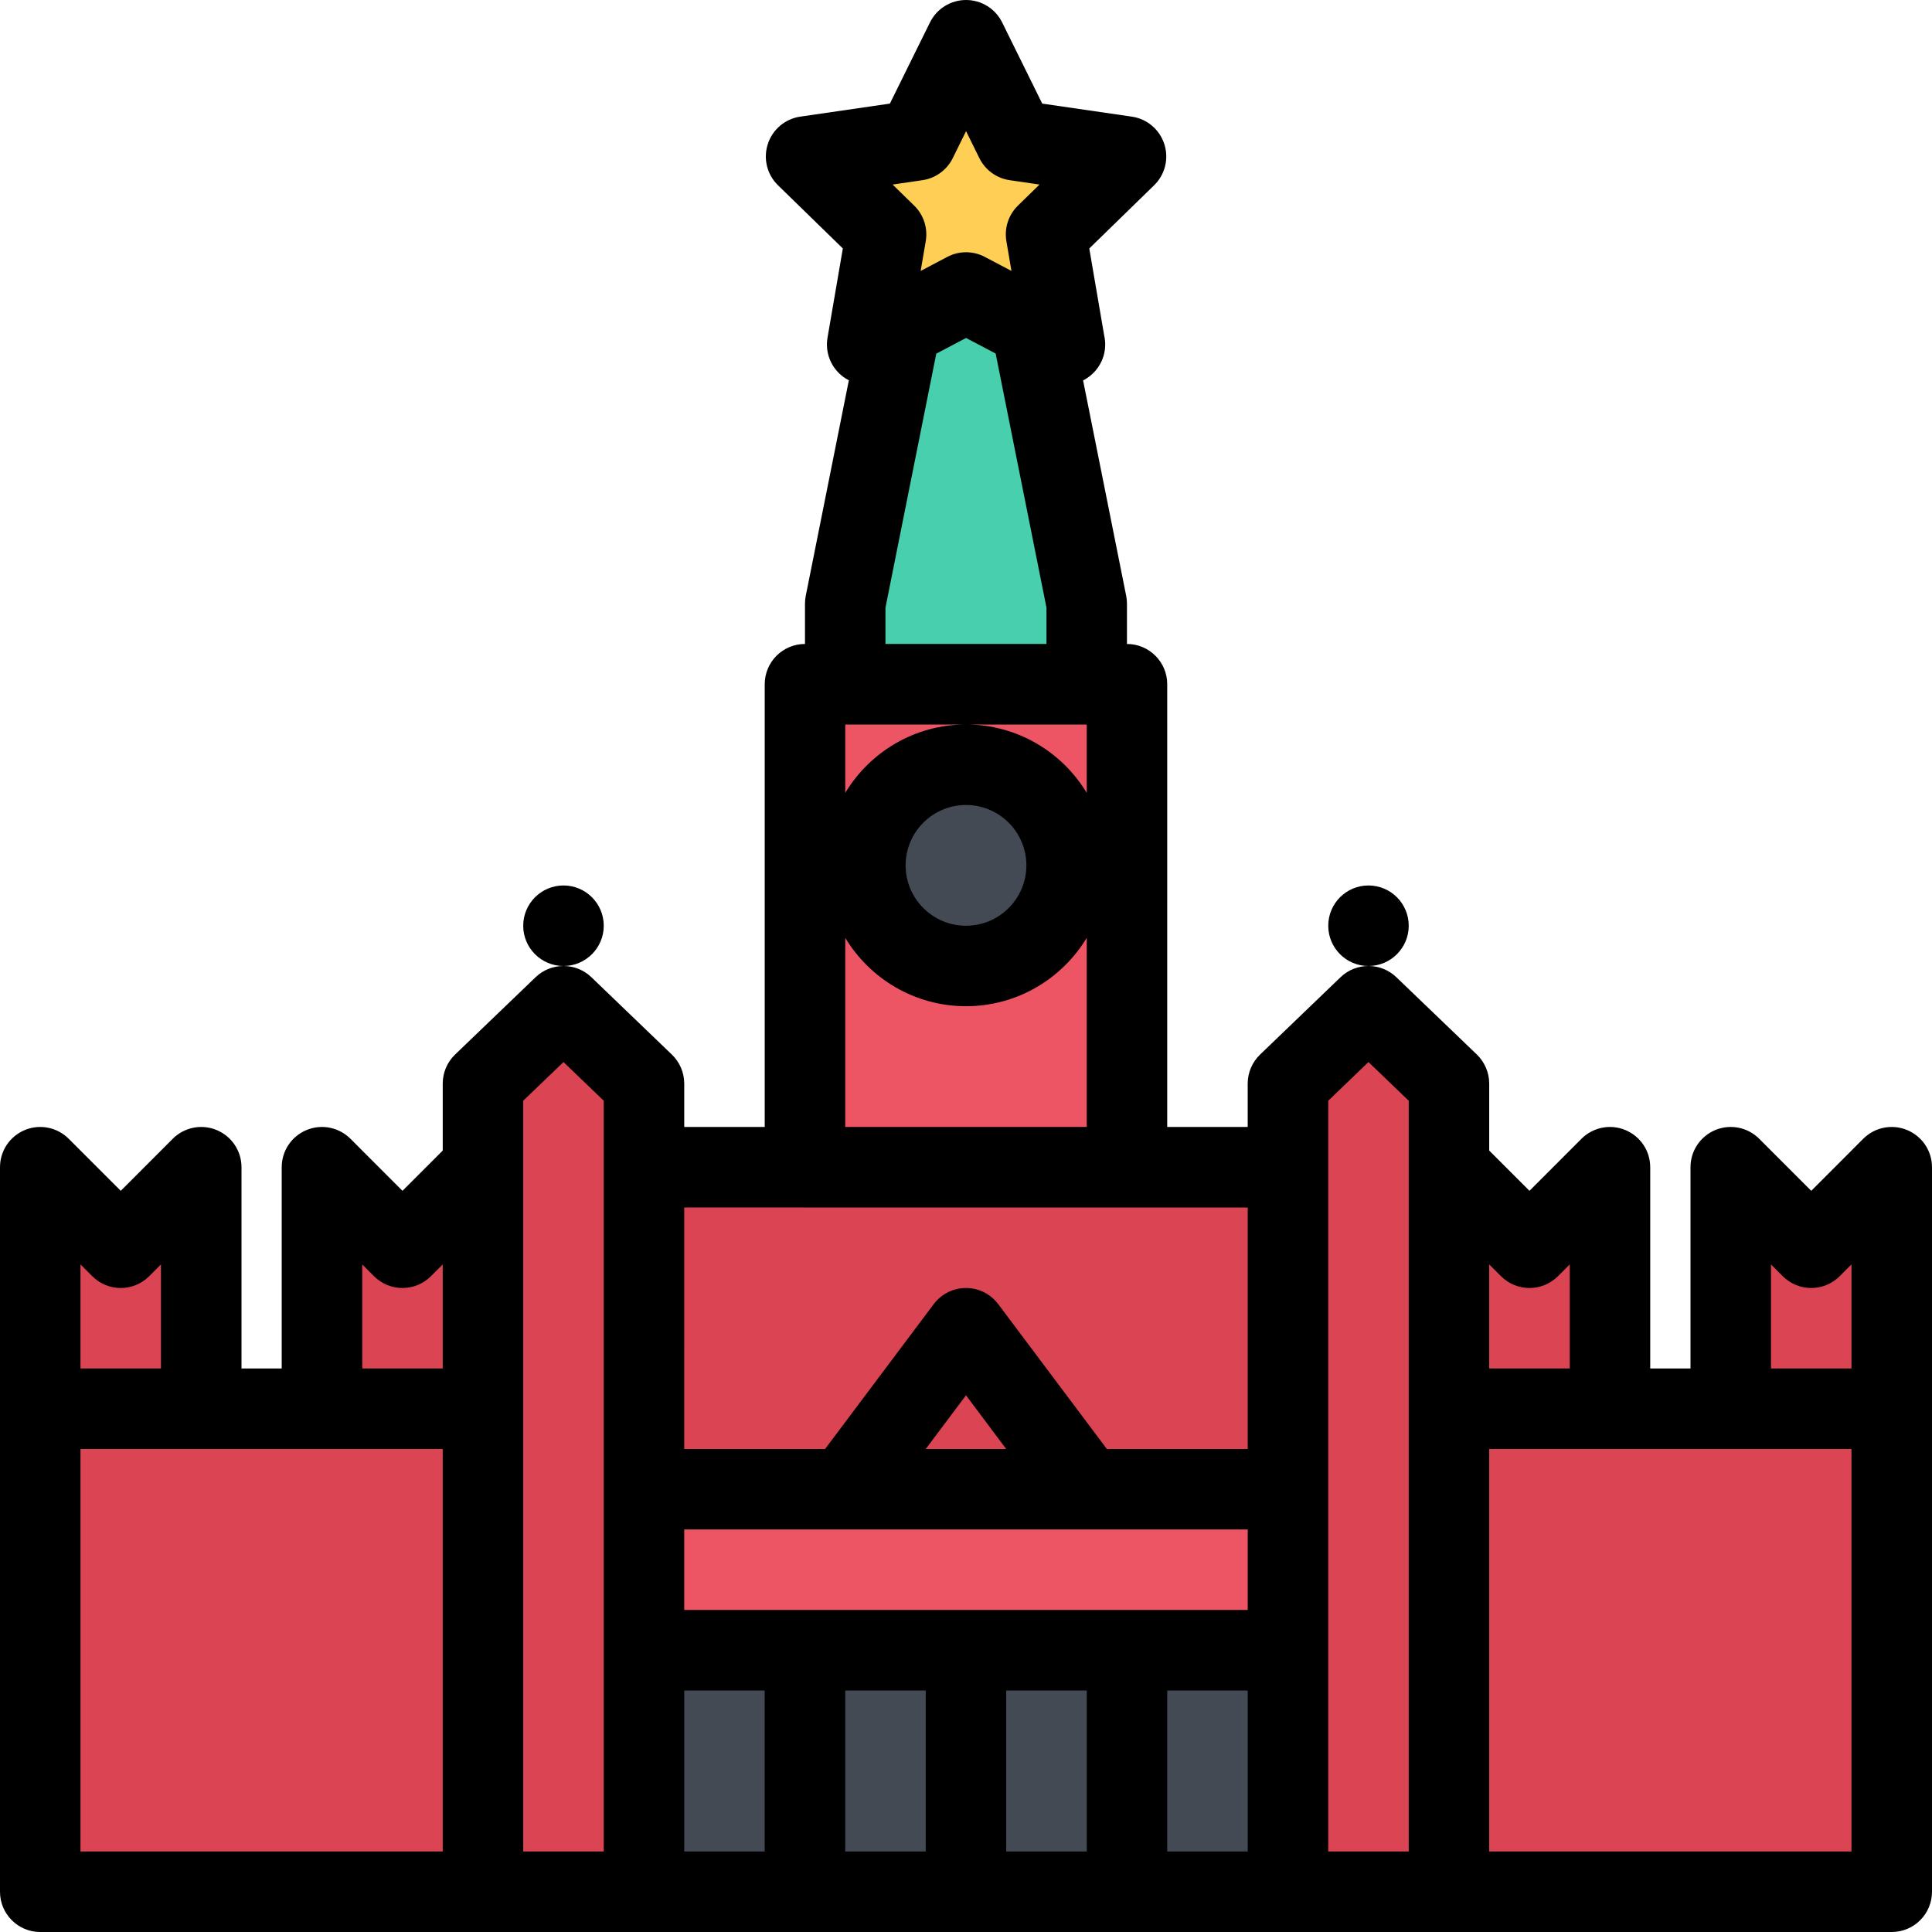 <!-- icon666.com - MILLIONS vector ICONS FREE --><svg version="1.1" id="Layer_1" xmlns="http://www.w3.org/2000/svg" xmlns:xlink="http://www.w3.org/1999/xlink" x="0px" y="0px" viewBox="0 0 511.985 511.985" style="enable-background:new 0 0 511.985 511.985;" xml:space="preserve"><g><rect x="14.003" y="375.493" style="fill:#DA4453;" width="113" height="122.5"></rect><rect x="385.993" y="375.493" style="fill:#DA4453;" width="115.5" height="122.5"></rect><rect x="461.983" y="324.993" style="fill:#DA4453;" width="39.498" height="40.999"></rect><rect x="385.993" y="327.493" style="fill:#DA4453;" width="35.499" height="38.499"></rect><rect x="87.493" y="324.993" style="fill:#DA4453;" width="36.499" height="40.999"></rect><rect x="14.003" y="327.493" style="fill:#DA4453;" width="36.499" height="38.499"></rect></g><polygon style="fill:#48CFAD;" points="271.993,85.358 242.665,79.358 235.994,109.357 223.994,180.011 288.664,180.011 "></polygon><g><rect x="210.743" y="185.243" style="fill:#ED5564;" width="87.25" height="122"></rect><rect x="170.993" y="399.243" style="fill:#ED5564;" width="163.25" height="32.998"></rect><rect x="238.663" y="365.993" style="fill:#ED5564;" width="29.999" height="25.327"></rect></g><rect x="173.013" y="313.643" style="fill:#DA4453;" width="169.65" height="79.998"></rect><rect x="173.013" y="440.663" style="fill:#434A54;" width="161.23" height="53.998"></rect><g><rect x="133.493" y="276.993" style="fill:#DA4453;" width="31.999" height="220.99"></rect><rect x="345.493" y="276.993" style="fill:#DA4453;" width="35.998" height="220.99"></rect></g><path style="fill:#434A54;" d="M282.337,227.338c0,13.437-10.891,24.328-24.344,24.328c-13.437,0-24.327-10.891-24.327-24.328 c0-13.453,10.89-24.343,24.327-24.343C271.446,202.995,282.337,213.885,282.337,227.338z"></path><polygon style="fill:#FFCE54;" points="286.493,43.25 254.368,20 245.243,43.25 222.744,45 233.666,63.249 231.744,85.748 247.493,79.358 279.993,89.248 273.993,69.999 "></polygon><path d="M159.996,245.322c0-5.891-4.781-10.671-10.671-10.671s-10.671,4.781-10.671,10.671s4.78,10.671,10.671,10.671 C155.215,255.993,159.996,251.212,159.996,245.322z"></path><path d="M373.317,245.322c0-5.891-4.781-10.671-10.671-10.671c-5.891,0-10.656,4.781-10.656,10.671s4.766,10.671,10.656,10.671 C368.536,255.993,373.317,251.212,373.317,245.322z"></path><path d="M505.391,299.461c-3.984-1.656-8.578-0.734-11.624,2.312l-13.781,13.796l-13.796-13.796 c-3.047-3.047-7.641-3.969-11.625-2.312s-6.578,5.53-6.578,9.858v53.327h-10.672v-53.327c0-4.328-2.609-8.202-6.594-9.858 c-3.983-1.656-8.562-0.734-11.624,2.312l-13.78,13.796l-10.672-10.672v-17.749c0-2.89-1.188-5.671-3.266-7.687l-21.344-20.5 c-2.062-1.984-4.718-2.969-7.39-2.969c-2.656,0-5.328,0.984-7.391,2.969l-21.327,20.5c-2.094,2.016-3.281,4.797-3.281,7.687v11.5 h-21.328V181.324c0-5.891-4.781-10.671-10.671-10.671v-10.656c0-0.718-0.062-1.406-0.203-2.093l-11.422-57.092 c3.469-1.766,5.859-5.359,5.859-9.515c0-0.828-0.094-1.609-0.266-2.375l-3.953-23.078l17.187-16.75 c2.906-2.828,3.953-7.062,2.688-10.937c-1.25-3.859-4.594-6.671-8.608-7.25l-23.733-3.453L265.571,5.938 C263.774,2.297,260.071,0,256.009,0s-7.765,2.297-9.562,5.938l-10.625,21.515l-23.734,3.453c-4.016,0.578-7.359,3.39-8.609,7.25 c-1.266,3.875-0.219,8.109,2.688,10.937l17.187,16.75l-4.062,23.656c-0.688,4,0.969,8.031,4.25,10.421 c0.453,0.328,0.922,0.609,1.406,0.859l-11.421,57.124c-0.141,0.688-0.203,1.375-0.203,2.093v10.656 c-5.891,0-10.671,4.781-10.671,10.671v117.325h-21.328v-11.5c0-2.89-1.188-5.671-3.281-7.687l-21.327-20.5 c-2.062-1.984-4.734-2.969-7.391-2.969c-2.672,0-5.328,0.984-7.39,2.969l-21.343,20.5c-2.094,2.016-3.266,4.797-3.266,7.687v17.749 l-10.671,10.672l-13.783-13.796c-3.062-3.047-7.641-3.969-11.625-2.312c-4,1.656-6.593,5.53-6.593,9.858v53.327H63.999v-53.327 c0-4.328-2.609-8.202-6.593-9.858s-8.578-0.734-11.625,2.312L32,315.569l-13.797-13.796c-3.046-3.047-7.64-3.969-11.625-2.312 S0,304.991,0,309.319v63.998v127.996c0,5.891,4.766,10.672,10.656,10.672h117.34h42.655h170.667h42.67h117.325 c5.891,0,10.672-4.781,10.672-10.672V373.317v-63.998C511.985,304.991,509.376,301.117,505.391,299.461z M469.315,335.069 l3.125,3.125c4.156,4.172,10.921,4.172,15.077,0l3.125-3.125v27.577h-21.327V335.069z M397.77,338.194 c4.172,4.172,10.922,4.172,15.094,0l3.124-3.125v27.577h-21.343v-27.577L397.77,338.194z M223.963,405.317h0.016c0,0,0,0,0.016,0 h63.982c0.016,0,0.016,0,0.016,0h0.016h42.64v21.327H181.324v-21.327H223.963z M255.993,369.755l10.656,14.234h-21.328 L255.993,369.755z M181.324,447.987h21.328v42.655h-21.328V447.987z M223.994,447.987h21.328v42.655h-21.328V447.987z M266.649,447.987h21.343v42.655h-21.343V447.987z M309.319,447.987h21.328v42.655h-21.328V447.987z M351.99,291.695l10.656-10.249 l10.671,10.249v17.624v63.998v117.325H351.99v-53.327v-42.67v-85.326V291.695z M255.993,191.995 c-13.578,0-25.468,7.266-31.999,18.125v-18.125H255.993h31.999v18.125C281.446,199.261,269.555,191.995,255.993,191.995z M271.993,229.322c0,8.828-7.188,16-16,16c-8.828,0-16-7.171-16-16c0-8.828,7.172-16,16-16 C264.805,213.323,271.993,220.494,271.993,229.322z M244.447,47.75c3.469-0.5,6.469-2.688,8.031-5.828l3.531-7.172l3.531,7.172 c1.562,3.141,4.562,5.328,8.031,5.828l7.906,1.156l-5.719,5.578c-2.516,2.453-3.656,5.984-3.062,9.437l1.344,7.875l-7.062-3.719 c-3.109-1.641-6.828-1.641-9.937,0l-7.062,3.719l1.344-7.875c0.594-3.453-0.547-6.984-3.062-9.437l-5.718-5.578L244.447,47.75z M234.65,161.043l13.468-67.326l7.89-4.156l7.844,4.125l13.469,67.357v9.609H234.65V161.043z M223.994,248.525 c6.531,10.843,18.421,18.125,31.999,18.125c13.562,0,25.453-7.281,31.999-18.125v50.124h-63.998L223.994,248.525L223.994,248.525z M213.323,319.991h85.326h31.999v63.998h-37.327l-28.671-38.232c-0.016-0.016-0.031-0.031-0.047-0.047l-0.078-0.125 c-0.062-0.078-0.125-0.141-0.172-0.203c-0.156-0.188-0.312-0.375-0.469-0.562c-0.109-0.125-0.234-0.25-0.359-0.359 c-0.125-0.125-0.25-0.25-0.375-0.375c-0.172-0.156-0.359-0.312-0.547-0.453c-0.078-0.062-0.141-0.125-0.219-0.172 c-0.016-0.031-0.031-0.031-0.047-0.047c-0.219-0.156-0.438-0.297-0.656-0.438c-0.078-0.047-0.156-0.109-0.25-0.156 c-0.188-0.109-0.391-0.219-0.594-0.328c-0.109-0.062-0.234-0.125-0.359-0.188c-0.141-0.062-0.281-0.109-0.438-0.172 c-0.172-0.078-0.359-0.156-0.547-0.219c-0.062-0.031-0.141-0.047-0.219-0.078c-0.25-0.078-0.516-0.156-0.781-0.219l0,0 c-0.672-0.156-1.344-0.25-2.016-0.281c-0.094-0.016-0.203,0-0.297,0c-0.234-0.016-0.469-0.016-0.703,0 c-0.234,0-0.484,0.031-0.718,0.062c-0.094,0-0.203,0.016-0.297,0.031c-0.266,0.031-0.516,0.094-0.781,0.156 c-0.078,0-0.156,0.016-0.219,0.031c-0.219,0.062-0.438,0.125-0.656,0.188c-0.109,0.047-0.234,0.062-0.344,0.109 c-0.156,0.062-0.312,0.125-0.484,0.203c-0.156,0.062-0.328,0.125-0.5,0.188c-0.109,0.062-0.219,0.125-0.328,0.188 c-0.203,0.094-0.406,0.203-0.625,0.328c-0.078,0.047-0.156,0.109-0.219,0.141c-0.234,0.156-0.453,0.297-0.672,0.453 c-0.016,0.016-0.031,0.016-0.047,0.047c-0.078,0.047-0.141,0.109-0.203,0.156c-0.203,0.156-0.391,0.312-0.562,0.469 c-0.125,0.125-0.25,0.25-0.375,0.359c-0.125,0.125-0.234,0.25-0.359,0.375c-0.156,0.188-0.312,0.375-0.469,0.562 c-0.047,0.062-0.109,0.125-0.172,0.203l-0.078,0.125c-0.016,0.016-0.031,0.031-0.047,0.047l-28.671,38.232h-37.327V319.99 L213.323,319.991L213.323,319.991z M138.653,291.695l10.671-10.249l10.671,10.249v17.624v85.326v42.67v53.327h-21.342V373.317 v-63.998V291.695z M95.998,335.069l3.109,3.125c4.172,4.172,10.922,4.172,15.093,0l3.125-3.125v27.577H95.998V335.069z M21.328,335.069l3.125,3.125c4.156,4.172,10.921,4.172,15.078,0l3.125-3.125v27.577H21.328V335.069z M21.328,383.989h31.999h31.999 h31.999v106.653H21.328V383.989z M490.642,490.642h-95.997V383.989h31.999h31.999h31.999L490.642,490.642L490.642,490.642z"></path></svg>